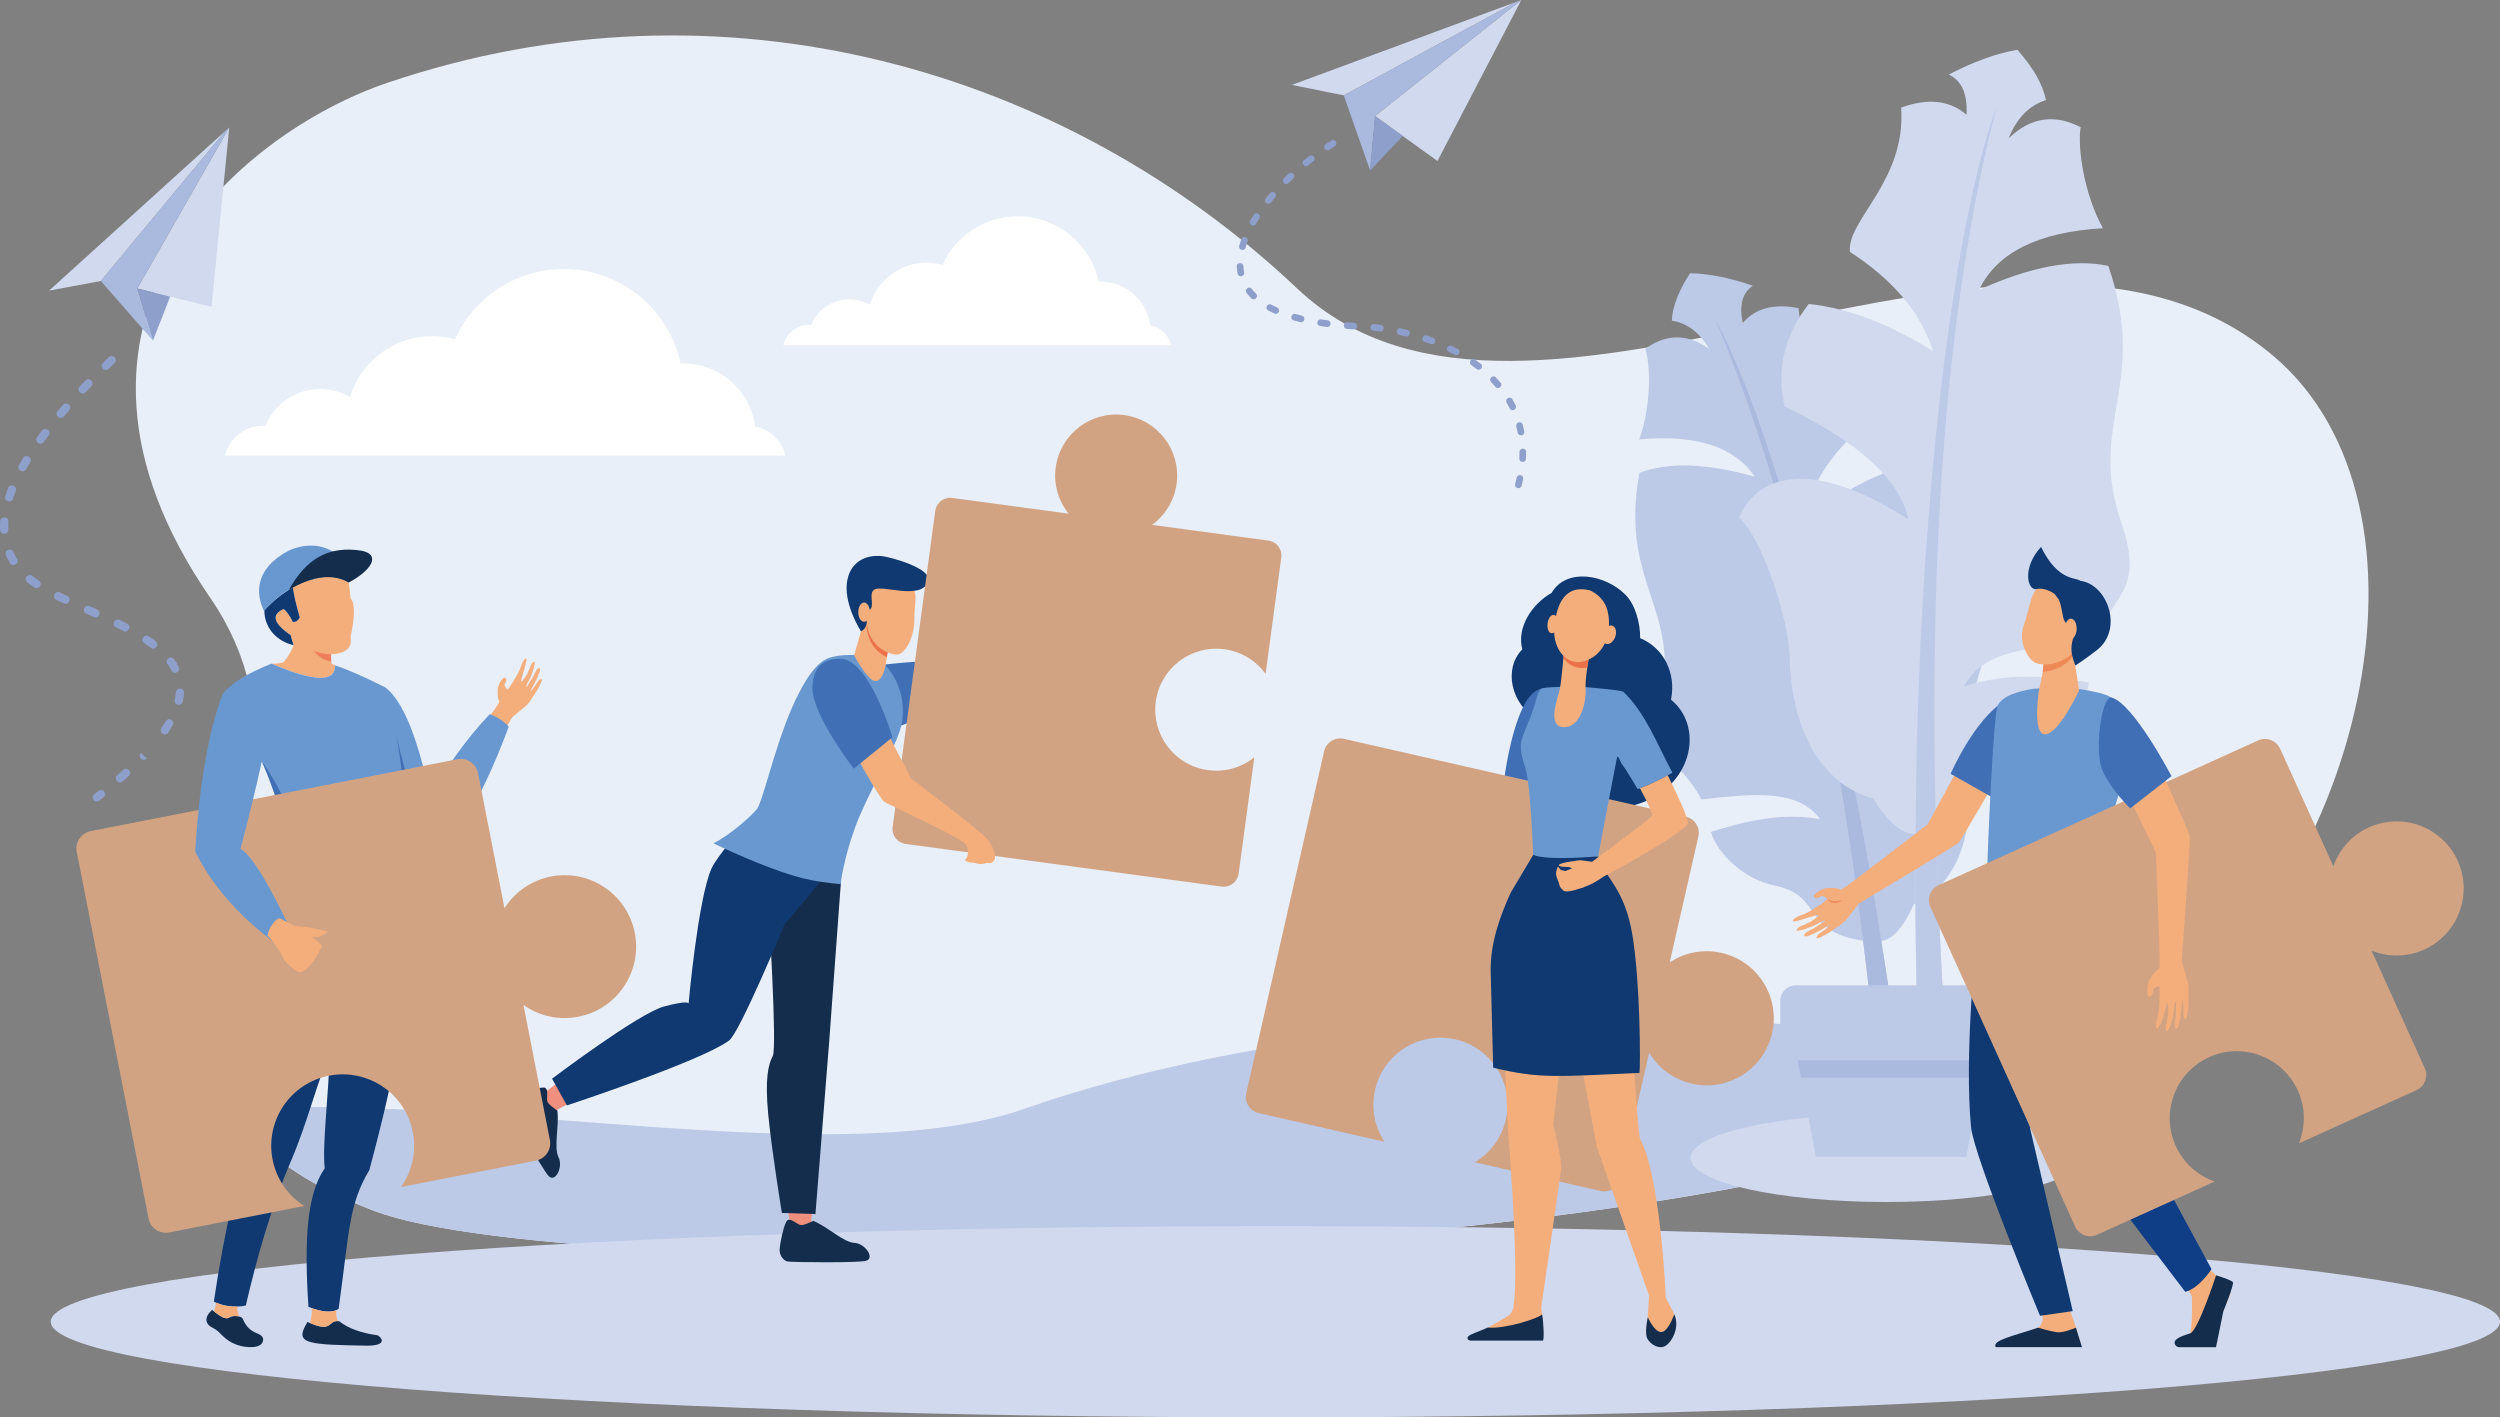 <?xml version="1.0" encoding="UTF-8"?><svg id="a" xmlns="http://www.w3.org/2000/svg" viewBox="0 0 2424.32 1374.45"><rect x="0" y="0" width="2424.32" height="1374.45" fill="#808080" stroke="none"/><path d="M375.84,80.23c326.09-110.36,657.52-12.79,882.29,199.71,112.42,106.28,286.62,69.56,463.98,32.84,177.25-36.7,357.66-73.4,482.72,32.65,170.73,144.79,92.52,517.04-141.59,678.27-318.21,219.16-1503.69,225.73-1700.38,150.52-336.12-128.5-2.14-366.47-159.04-594.6C18.72,310.5,231.73,129,375.84,80.23Z" style="fill:#e9eff8; fill-rule:evenodd;"/><path d="M1839.8,1004.05c-312.52-39.21-630.17-4.54-845.59,70.95-107.74,37.76-274.7,24.71-444.68,11.66-111.76-8.58-224.82-17.15-323.24-11.28,21.54,37.36,63,70.72,136.56,98.85,188.28,71.98,1282.43,69,1654.81-123.59-48.2-23.26-119.02-39.21-177.86-46.6Z" style="fill:#bcc9e7; fill-rule:evenodd;"/><path d="M1846.9,452.46c24.54,23.16,35.69,50.9,33.43,83.23-58.04,39.52-88.04,76.54-90.02,111.05,68.19-60.69,119.42-60.53,142.48-23.26-17.02,20.6-28.93,91.67-24.81,124.38,7.26,57.79-8.47,109.63-52.14,129.12-10.02,22.43-20.54,34.26-31.55,35.47,10.57,64.73,19.47,130.42,26.7,197.1-7.38,3.81-17.93,3.4-23.55-.41-2.26-25.99-3.91-44.33-5.6-56.61-4.47-48.4-9.5-95.2-15.11-140.4-2.7-.33-5.37-.76-8.03-1.34-51.05-10.72-31.49-42.59-78.2-52.16-28.76-5.89-54.9-30.17-61.39-51.88,29.92-9.44,67.59-19.5,105.8-12.34-19.86-27.91-60.18-25.81-114.9-19.08-20.67-40.18-50.03-36.5-38.4-99.38,16.23-87.64-41.1-111.93-21.81-217.43,28.19-10.66,65.5-9.41,111.94,3.75-19.7-29.14-57.08-41.2-112.15-36.18,11.44-30.9,11.34-70.85,5.9-87.89,20.44-14.78,41.12-14.7,62.03,.24-9.35-16.03-21.46-25.19-36.33-27.48,.73-13.74,6.65-29.08,17.73-46.04,18.32,.43,38.63,4.49,60.91,12.18-10.15,6.69-13.44,18.73-9.85,36.12,12.21-14.36,30.26-19.16,54.13-14.38,5.04,62.64,60.54,88.05,61.49,115.03-32.69,28.78-51.83,60.18-57.43,94.18,33.3-28.56,66.21-47.09,98.73-55.59Z" style="fill:#bcc9e7; fill-rule:evenodd;"/><path d="M1850.99,1109.54c-7.23-66.67-16.14-132.37-26.7-197.1-37.69-244.46-103.53-496.98-160.83-602.65,76.46,180.2,129.25,427.78,158.38,742.72,1.69,12.29,3.35,30.62,5.6,56.61,5.62,3.81,16.17,4.21,23.55,.41Z" style="fill:#aab9de; fill-rule:evenodd;"/><path d="M1754,294.75c-23.69,30.25-31.52,63.38-23.48,99.4,72.07,34.63,112.15,71.21,120.24,109.72-87.09-56.73-144.74-47.84-164.37-1.96,22.67,20.3,48.15,98.3,49.09,135.82,1.66,66.29,28.19,121.99,80.67,136.51,15.09,23.56,28.94,35.08,41.55,34.58-.89,74.68,.27,150.17,3.46,226.46,8.96,3.02,20.78,.76,26.45-4.47-1.88-29.63-3.14-50.57-3.33-64.69-3.19-55.25-5.48-108.8-6.87-160.66,2.99-.82,5.92-1.77,8.81-2.86,55.66-20.75,28.22-53.3,79.19-72.03,31.36-11.52,56.67-43.3,60.29-68.85-35.29-5.53-79.43-10.45-121.22,4.11,17.62-34.8,63.37-39.3,126.13-41.02,16.44-48.75,50.12-49.61,26.33-118.43-33.17-95.91,27.24-133.01-12.41-248.51-33.56-7.21-75.35,.55-125.4,23.26,17.21-36.16,57.25-56.1,120.11-59.81-18.13-32.85-24.83-77.84-21.59-97.95-25.53-13.17-48.79-9.56-69.8,10.82,7.8-19.64,19.88-32,36.23-37.11-3.18-15.34-12.44-31.61-27.79-48.82-20.56,3.6-42.73,11.63-66.51,24.07,12.56,5.81,18.31,18.8,17.24,38.99-16.2-14.09-37.33-16.42-63.4-6.99,4.99,71.38-53.18,109.43-49.66,139.97,41.7,26.85,68.59,58.94,80.68,96.27-42.35-26.49-82.57-41.76-120.63-45.8Z" style="fill:#d0d9ee; fill-rule:evenodd;"/><path d="M1861.15,1035.28c-3.19-76.3-4.35-151.78-3.46-226.46,.86-281.66,32.04-577.17,78.57-705.89-55.43,215.9-72.76,503.63-52,863.19,.19,14.12,1.45,35.06,3.33,64.69-5.68,5.24-17.5,7.49-26.45,4.47Z" style="fill:#bcc9e7; fill-rule:evenodd;"/><path d="M1829.16,1080.19c104.85,0,189.86,19.13,189.86,42.71s-85.01,42.71-189.86,42.71-189.85-19.12-189.85-42.71,85-42.71,189.85-42.71Z" style="fill:#d0d9ee; fill-rule:evenodd;"/><path d="M1741.5,955.52h184.71c8.32,0,15.08,6.76,15.08,15.08v42.41c0,8.32-6.76,15.08-15.08,15.08h-184.71c-8.32,0-15.08-6.76-15.08-15.08v-42.41c0-8.32,6.76-15.08,15.08-15.08Z" style="fill:#bcc9e7;"/><polygon points="1924.56 1028.09 1743.15 1028.09 1760.96 1121.86 1906.75 1121.86 1924.56 1028.09" style="fill:#bcc9e7; fill-rule:evenodd;"/><polygon points="1743.15 1028.09 1924.56 1028.09 1921.33 1045.05 1746.37 1045.05 1743.15 1028.09" style="fill:#aab9de; fill-rule:evenodd;"/><path d="M1236.77,1188.98c655.86,0,1187.55,41.52,1187.55,92.73s-531.69,92.75-1187.55,92.75S49.23,1332.93,49.23,1281.71s531.68-92.73,1187.54-92.73Z" style="fill:#d0d9ee; fill-rule:evenodd;"/><path d="M1620.4,678.53c5.24-25.22-6.82-50.24-29.9-59.68,.16-14.34-4.55-32.57-14.49-42.38-19.61-19.43-57.01-26.22-71.44-1.45-19.04,10.62-34.02,33.64-28.34,54.65-18.47,18.86-11.44,53.01,15.46,69.11-.43,21.19,10.91,42.19,29.66,51.24,4.51,2.2,11.55,5.22,12.45,6.17-1.19-1.14,13.89,40.3,60.68,21.31,47.76-19.31,57.05-73.77,25.92-98.98Z" style="fill:#0f3970; fill-rule:evenodd;"/><path d="M1395.53,922.02s3.12-3.26,4.07-4.46c1.11-1.39,4.1-5.72,4.1-5.72,0,0,9.72-15.66,8.46-16.23-1.25-.63-4.45,1.19-5.4,1.95-.95,.75-2.13,1.57-3.07,2.32-.95,.76-2.33,.69-3.39-.31-1.05-1.07,2.05-4.96,3.39-6.04,4.19-3.52,17.32-10.69,18.67-11.51,1.61-.94,13.3-31.06,18.16-41.06h0c7.45-16.6,14.24-34.02,15.02-35.78l9.36-76.91,30.44-7.8s-9.15,85.46-10.11,89.67c-.47,2.01-20.78,39.24-20.8,39.24-11.2,17.73-21.12,33.33-22.93,36.34,0,0-2.9,10.57-4.36,17.36-1.45,6.79-5.59,12.45-6.31,14.33-.1,.25-2.19,6.79-7.58,13.27-4.65,5.66-2.89-1.76-2.89-1.76,0,0,6.68-12.01,5.62-12.32-.82-.25-4.07,6.47-9.14,12.76-1.31,1.57-2.61,3.2-3.81,4.66-3.15,3.77-6.46,3.01-3.81-1.51,.94-1.57,2.56-4.21,3.97-5.91,1.54-1.83,2.34-3.97,3.41-5.73,2.07-3.46,3.64-5.91,3.45-5.97-.25,0-.33-.94-1.77,.75-1.74,2.02-4.45,7.05-7.22,9.81-1.58,1.57-4.68,5.1-4.68,5.1,0,0-5.63,5.03-6.02,4.79-2.03-1.26,.93-6.04,3.37-7.87,.91-1.95,4.27-5.54,4.27-5.54,0,0,5.13-8.74,3.87-9.44-1.02-.62-17.46,17.87-19.41,16.48-1.59-1.2,3.09-6.98,3.09-6.98Z" style="fill:#f4ae7c; fill-rule:evenodd;"/><path d="M1492.83,766.76s-9.79-1.19-19.18-4.46c-5.63-1.96-15.02-6.23-15.02-6.23,0,0,5.27-44.08,18.52-70.81,5.09-10.25,10.86-15.85,17.75-17.61,.53-.13-2.08,99.1-2.08,99.1Z" style="fill:#406fb5; fill-rule:evenodd;"/><path d="M1646.97,811.17l-27.8,122.07c14.3-9.46,32.29-13.28,50.32-9.17,35.01,7.97,56.93,42.82,48.96,77.83-7.98,35.01-42.83,56.92-77.83,48.96-18.04-4.11-32.6-15.34-41.39-30.06l-27.81,122.08c-1.95,8.58-10.57,14.01-19.16,12.06l-122.08-27.81c14.71-8.79,25.95-23.35,30.06-41.39,7.98-35.01-13.95-69.86-48.96-77.83-35.01-7.97-69.86,13.95-77.83,48.96-4.11,18.04-.28,36.03,9.18,50.33l-122.08-27.8c-8.58-1.96-14.01-10.58-12.05-19.17l75.54-331.7c1.95-8.59,10.58-14.02,19.17-12.06l331.7,75.54c8.58,1.96,14.01,10.58,12.05,19.17Z" style="fill:#d1a383; fill-rule:evenodd;"/><path d="M1523.97,932.72l-17.75,158.02s8.67,33.39,7.62,42.94c-1.04,9.44-19.27,134.01-19.27,134.01l.83,6.86,.45,20.25-68.16,.5s14.36-6.42,34.47-19.11c1.47-.89,4.89-3.9,5.72-9.88,5.38-38.36-5.25-166.39-5.25-166.39l-8.35-166.71,69.69-.5Z" style="fill:#f4ae7c; fill-rule:evenodd;"/><path d="M1577.67,961.82c3.81,.94,9.69,136.59,12.87,142.63,20.06,38.11,24.83,153.94,24.83,153.94l8.28,16.23-1.89,15.59s-14.98,8.61-25.49,2.83l1.62-15.66,1.25-20.94-50.62-144.32-27.7-147.21,56.86-3.08Z" style="fill:#f4ae7c; fill-rule:evenodd;"/><path d="M1447.98,1035.34l-2.43-93.57c-.41-26.47,8.42-51.82,19.28-75.9l22.97-38.54c7.4,2.32,11.48-19.49,19.25-18.62,5.86,.63,9.89,2.01,15.33,2.33,10.25,.62,16.49,20.63,27.47,19.37,.06,.62,2.19,5.72,2.34,6.16,5.27,14.16,23.38,26.73,30.54,68.68,8.14,47.66,8.1,129.6,7.08,135.2-77.74,3.39-96.26,6.1-141.84-5.1Z" style="fill:#0f3970; fill-rule:evenodd;"/><path d="M1496.18,1300.02h-70.37c-2.59-.25-3.24-2.39-2.32-3.72,1.85-2.63,10.06-4.65,19.29-8.93,16.18,1.69,50.07-9.12,52.62-12.83,1.47,7.49,2.2,25.15,.78,25.47Z" style="fill:#142d4d; fill-rule:evenodd;"/><path d="M1623.61,1274.55s-6.25,17.73-13.01,17.16c-6.75-.5-12.67-14.39-12.67-14.39,0,0-2.54,11.69-1.35,18.17,1.18,6.48,10.81,13.14,17.39,10.19,6.6-2.83,15.54-17.86,9.64-31.12Z" style="fill:#142d4d; fill-rule:evenodd;"/><path d="M1475.8,716.89c2-7.17,6.43-16.54,8.96-23.08,4.29-11.01,5.56-21.26,9.36-25.66,2.05-2.39,28.29-2.01,31.52-2.33,1.32-.19,6.59,.19,11.66,.5v-.06c2.97,.38,32.55,2.64,36.85,4.46,21.31,20.63,31.6,48.29,47.63,78.61,0,0-12,6.78-21.56,11.06-4.16,1.83-12.13,4.84-12.13,4.84,0,0-10.08-17.36-15.81-24.97l-2.66-5.72c-.19-.13-1.16-1.14-1.43-.5-.42,1.07-18.4,96.34-18.4,96.34,0,0-50.16,4.65-62.99-1.45,0,0-2.35-63.76-7.08-82.44-1.74-6.91-7.11-18.11-3.91-29.62Z" style="fill:#6998d0; fill-rule:evenodd;"/><path d="M1540.9,636.97s-4.1,22.26-3.27,31c.82,8.8-3.13,37.09-20.83,37.17-17.7,.12-5.67-29.37-4-37.99,1.65-8.55,4.37-41.75,4.37-41.75l23.73,11.57Z" style="fill:#f4ae7c; fill-rule:evenodd;"/><path d="M1516.08,637.97c.27-7.29,1.6-13.08,1.6-13.08l23.22,12.07s-.83,4.59-1.68,10.38c-10.4,2.2-18.64-2.64-23.14-9.37Z" style="fill:#ec724c; fill-rule:evenodd;"/><path d="M1541.41,572.39s9.98,3.52,15.4,14.21c5.42,10.69,7.22,40.69-14.68,52.19-21.86,11.51-36.3-9.75-34.92-28.74,1.34-19.05,7.4-43.95,34.19-37.67Z" style="fill:#f4ae7c; fill-rule:evenodd;"/><path d="M1500.71,604.71c-.59,4.97,1.18,9.18,3.94,9.43,2.75,.25,5.45-3.52,6.02-8.49,.58-4.9-1.18-9.12-3.95-9.37-2.75-.25-5.46,3.52-6.02,8.42Z" style="fill:#f4ae7c; fill-rule:evenodd;"/><path d="M1554.87,613.01c-1.91,4.78-.97,9.81,2.15,11.2,3.09,1.44,7.17-1.32,9.09-6.1,1.94-4.72,.96-9.75-2.12-11.19-3.12-1.38-7.18,1.32-9.12,6.1Z" style="fill:#f4ae7c; fill-rule:evenodd;"/><path d="M1617.25,751.79c-4.38,2.39-11.17,5.97-17.04,8.61-2.79,1.19-7.26,2.96-9.93,3.96,6.43,11.95,12.52,24.27,11.73,26.79-.71,2.26-58.12,44.52-58.12,44.52l-11.48-1.51s-20.22,2.27-20.68,4.66c-.49,2.26,8.53,1.69,9.74,2.01,.65,.19,2,.63,3.13,1.39-1.83,.82-4.22,1.94-6.52,2.82,6.75,3.84,11.46,9.63,13.88,16.35,5.63-1.32,13.41-4.47,23.26-11.5,13.37-6.6,80.58-44.4,81.59-51.57,.59-4.27-9.66-26.41-19.56-46.54Z" style="fill:#f4ae7c; fill-rule:evenodd;"/><path d="M1510.83,840.27s-2.57,4.85-1.73,8.5c.86,3.64,1.77,4.65,2.69,7.92,.93,3.34,1.02,4.1,4.4,6.99,3.36,2.89,19.54-3.34,19.54-3.34l-11.13-18.1-6.4,2.39s-4.05-.44-5.13-1.57c-1.1-1.2-2.24-2.78-2.24-2.78Z" style="fill:#f4ae7c; fill-rule:evenodd;"/><polygon points="1475.27 0 1333.44 112.5 1393.95 156.15 1475.27 0" style="fill:#d0d9ee; fill-rule:evenodd;"/><polygon points="1303.06 92.48 1470.45 1.78 1252.72 82.37 1303.06 92.48" style="fill:#d0d9ee; fill-rule:evenodd;"/><polygon points="1303.06 92.48 1328.66 165.34 1333.44 112.5 1475.27 0 1470.45 1.78 1303.06 92.48" style="fill:#aab9de; fill-rule:evenodd;"/><polygon points="1328.66 165.34 1360.25 131.84 1333.44 112.5 1328.66 165.34" style="fill:#8d9fca; fill-rule:evenodd;"/><path d="M1291.02,136.33c3.93-2.25,6.86,3.52,3.39,5.5-1.8,1.12-3.59,2.26-5.36,3.43-4.13,2.36-6.82-3.54-3.55-5.4,1.83-1.21,3.67-2.37,5.52-3.53h0Zm184.51,334.69c-1.02,4.07-7.3,2.58-6.25-1.61,.53-2.05,1.01-4.1,1.46-6.16,1.11-4.39,7.29-2.52,6.32,1.35-.48,2.15-.97,4.28-1.53,6.41h0Zm4.24-26.11c0,3.85-6.45,4.34-6.45-.33,.1-2.09,.19-4.18,.19-6.28,0-4.29,6.46-4.25,6.46-.03,0,2.22-.08,4.42-.2,6.64h0Zm-1.63-26.51c.55,4.37-5.32,5.29-6.34,1.22-.38-2.03-.85-4.09-1.37-6.09-1.07-4.26,5.25-5.66,6.24-1.65,.57,2.13,1.06,4.35,1.46,6.52h0Zm-8.41-25.29c1.89,3.31-3.45,6.97-5.78,2.89-.86-1.75-1.9-3.89-2.94-5.52-2.15-3.78,3.52-6.88,5.58-3.26,1.12,1.83,2.19,3.96,3.14,5.89h0Zm-14.65-22.18c2.82,3.38-2.26,7.39-4.89,4.22-1.37-1.59-2.75-3.13-4.2-4.66-2.92-2.92,1.54-7.61,4.64-4.5,1.52,1.62,2.99,3.24,4.44,4.93h0Zm-19.2-18.2c3.51,2.92-.91,7.65-3.95,5.12-1.65-1.29-3.36-2.56-5.08-3.75-3.52-2.52,.3-7.73,3.71-5.29,1.8,1.28,3.58,2.57,5.31,3.93h0Zm-22.14-14.31c3.9,2.23,.46,7.7-3.04,5.7-1.87-1-3.75-1.97-5.65-2.91-4.13-2.36-.42-7.67,2.85-5.8,1.97,.98,3.9,1.97,5.84,3h0Zm-23.94-10.81c4.01,1.51,1.71,7.55-2.24,6.06l-6-2.14c-4.24-1.58-1.67-7.52,2.07-6.12,2.07,.71,4.12,1.45,6.17,2.2h0Zm-25.05-7.71c4.17,1.04,2.56,7.3-1.54,6.28l-6.2-1.43c-4.41-1.1-2.51-7.29,1.34-6.33l6.39,1.48h0Zm-25.74-4.84c4.18,.52,3.43,6.94-.83,6.41l-6.34-.75c-4.38-.55-3.39-6.94,.67-6.43,2.17,.24,4.33,.49,6.5,.77h0Zm-25.98-2.1c4.29,.54,3.9,6.45-.39,6.45-2.17-.13-4.34-.25-6.5-.42-4.61-.58-3.35-6.92,.49-6.44l6.4,.41h0Zm-25.51-2.31c4.16,.52,3.44,6.94-.85,6.4-2.16-.27-4.31-.59-6.46-.91-4.01-.5-3.46-6.94,.98-6.39,2.11,.31,4.21,.62,6.34,.89h0Zm-25.06-4.53c4.12,1.03,2.57,7.3-1.58,6.27-2.12-.52-4.27-1.05-6.36-1.67-3.84-.96-2.63-7.31,1.8-6.2,2,.6,4.1,1.11,6.14,1.6h0Zm-23.95-7.96c3.75,1.61,1.41,7.63-2.66,5.89-2.05-.91-4.04-1.91-6.03-2.95-3.82-2.18-.47-7.72,3.11-5.67,1.71,.98,3.78,1.93,5.58,2.73h0Zm-20.52-13.43c2.97,2.97-1.55,7.59-4.61,4.53-1.64-1.64-3.15-3.33-4.57-5.15-2.46-2.96,2.17-7.47,5.17-3.88,1.22,1.6,2.59,3.08,4.01,4.5h0Zm-11.5-20.64c.95,3.79-5.21,5.77-6.33,1.29-.45-2.31-.74-4.53-.88-6.89,0-4.67,6.45-4.18,6.45-.33,.13,2.03,.38,3.93,.76,5.92h0Zm1.45-24.04c-.97,3.88-7.32,2.62-6.22-1.77,.59-2.16,1.31-4.29,2.07-6.38,1.51-4.01,7.55-1.71,6.06,2.25-.71,1.94-1.37,3.92-1.91,5.9h0Zm10.03-22.86c-2.06,3.61-7.74,.51-5.59-3.26,.89-1.78,2.38-3.93,3.47-5.65,1.88-3.29,7.77-.58,5.42,3.54-.98,1.4-2.55,3.87-3.29,5.37h0Zm14.49-20.78c-2.8,3.36-7.67-.89-5.02-4.07,1.36-1.71,2.78-3.38,4.2-5.05,2.64-3.16,7.71,.85,4.89,4.23-1.37,1.6-2.75,3.23-4.07,4.88h0Zm17.11-18.87c-2.98,2.97-7.59-1.55-4.54-4.6,1.51-1.5,3.12-3.15,4.7-4.55,2.83-2.83,7.61,1.52,4.42,4.71-1.54,1.46-3.07,2.94-4.59,4.44h0Zm18.96-17.09c-3.2,2.66-7.42-2.23-4.08-5.02l5.11-4.08c3.06-2.55,7.45,2.2,3.96,5.11-1.67,1.21-3.38,2.67-4.99,3.99Z" style="fill:#8d9fca; fill-rule:evenodd;"/><polygon points="222.31 123.52 133.18 279.73 205.11 297.59 222.31 123.52" style="fill:#d0d9ee; fill-rule:evenodd;"/><polygon points="97.75 272.51 218.52 126.95 47.59 281.82 97.75 272.51" style="fill:#d0d9ee; fill-rule:evenodd;"/><polygon points="97.75 272.51 148.32 330.22 133.18 279.73 222.31 123.52 218.52 126.95 97.75 272.51" style="fill:#aab9de; fill-rule:evenodd;"/><polygon points="148.32 330.22 165.04 287.65 133.18 279.73 148.32 330.22" style="fill:#8d9fca; fill-rule:evenodd;"/><path d="M111.11,352.1c3.85-3.87-1.97-9.33-5.54-5.74l-5.74,5.59c-3.8,3.81,1.96,9.34,5.59,5.7l5.7-5.54h0Zm-19.68,417.98c-2.79,2.18-1.5,6.68,1.88,7.09,.9,.19,2.17-.12,3.04-.8l4.04-3.19c4.07-3.18-.75-9.54-4.97-6.25l-3.99,3.15h0Zm22.27-18.31c-3.7,2.89,.68,9.59,5.27,6l6.02-5.34c4.06-4.08-2-9.29-5.37-5.91l-5.92,5.25h0Zm22.9-21.68c-3.52,3.53,1.91,9.39,5.81,5.48l-5.81-5.48h0Zm19.89-24.08c-2.66,4.36,3.23,8.8,6.63,4.44,1.55-2.27,3.01-4.58,4.42-6.94,2.55-4.65-4.15-8.52-6.9-4.02-1.3,2.23-2.71,4.4-4.15,6.52h0Zm12.95-27.4c-1.14,5.28,6.7,6.8,7.78,1.8,.64-2.85,1.1-5.64,1.3-8.55,.18-5.54-7.81-5.45-7.97-.48-.16,2.46-.58,4.82-1.11,7.22h0Zm-3.13-28.27c2.94,4.92,9.5,.35,7.04-3.77-1.35-2.57-2.8-4.93-4.5-7.28-3.39-4.34-9.5,.81-6.41,4.76,1.47,2.01,2.72,4.08,3.87,6.28h0Zm-20.06-22.2c3.95,3.08,9.1-3.02,4.76-6.4-2.16-1.62-4.43-3.28-6.7-4.74-4.76-2.91-8.6,4.1-4.39,6.67,2.15,1.41,4.27,2.93,6.32,4.47h0Zm-26.67-16.26c4.39,2.41,8.5-4.43,3.67-7.09-2.38-1.22-4.8-2.46-7.22-3.62-5.46-2.23-7.78,5.42-3.5,7.18,2.37,1.14,4.72,2.33,7.05,3.53h0Zm-28.65-13.54c5.16,2.11,7.84-5.41,3.26-7.28l-7.29-3.26c-5.15-2.11-7.84,5.42-3.25,7.29,2.42,1.02,4.89,2.16,7.29,3.25h0Zm-29.17-13.19c5.38,2.2,7.78-5.42,3.43-7.2l-7.12-3.45c-5.09-2.08-8.07,4.67-3.56,7.15l7.25,3.51h0Zm-28.55-15.5c4.36,2.66,8.8-3.23,4.45-6.63-2.16-1.44-4.21-2.89-6.28-4.48-4.12-3.22-9.06,3.06-4.9,6.31,2.2,1.69,4.41,3.25,6.72,4.8h0Zm-23.56-23.65c2.71,4.52,9.55,.42,6.85-4.1-1.29-2.12-2.45-4.35-3.46-6.63-2.16-4.87-9.42-1.54-7.31,3.2,1.16,2.59,2.44,5.1,3.92,7.52h0ZM.07,513.81c.23,5.36,8.2,4.89,7.98-.26-.1-2.54-.07-5.03,.09-7.56,.19-5.66-7.81-5.43-7.96-.57-.22,2.75-.22,5.64-.11,8.4H.07Zm4.99-32.77c-1.43,4.86,5.48,7.62,7.59,2.47,.79-2.47,1.66-4.89,2.6-7.3,1.93-4.72-5.38-7.92-7.43-2.9-.99,2.56-1.92,5.12-2.76,7.73h0Zm13.3-29.82c-2.57,4.68,4.47,8.44,6.96,3.9,1.27-2.29,2.6-4.54,3.95-6.78,2.72-4.45-4.05-8.66-6.83-4.13-1.39,2.32-2.77,4.65-4.08,7.01h0Zm17.55-27.22c-3.03,3.89,3.01,9.11,6.45,4.7l4.7-6.34c3.16-4.05-3.03-9.08-6.34-4.84l-4.81,6.48h0Zm19.95-25.3c-3.49,4.48,3.1,8.98,6.08,5.17l5.18-6c3.22-4.13-2.19-9.1-6.01-5.26l-5.25,6.09h0Zm21.47-23.91c-3.53,3.55,1.91,9.39,5.8,5.49l5.48-5.74c3.58-3.6-1.91-9.39-5.74-5.55l-5.54,5.8Z" style="fill:#8d9fca; fill-rule:evenodd;"/><path d="M761.73,441.76H218.26c3.9-16.51,18.73-28.8,36.43-28.8,.85,0,1.71,.03,2.54,.1,8.58-21.01,29.23-35.82,53.33-35.82,10.54,0,20.41,2.85,28.91,7.79,10.37-34.17,42.1-59.05,79.66-59.05,7.63,0,15.05,1.04,22.07,2.98,18.18-40.14,58.59-68.06,105.52-68.06,55.66,0,102.15,39.29,113.25,91.65,.94-.03,1.87-.07,2.81-.07,35.65,0,65.08,26.67,69.43,61.13,14.55,2.73,26.14,13.86,29.52,28.15Z" style="fill:#fff; fill-rule:evenodd;"/><path d="M1135.77,334.9h-376.13c2.7-11.43,12.96-19.93,25.22-19.93,.59,0,1.18,.03,1.76,.07,5.94-14.54,20.23-24.79,36.91-24.79,7.3,0,14.13,1.97,20.01,5.39,7.17-23.64,29.14-40.86,55.14-40.86,5.28,0,10.41,.72,15.27,2.06,12.58-27.78,40.55-47.1,73.03-47.1,38.52,0,70.69,27.19,78.38,63.43,.65-.02,1.29-.05,1.94-.05,24.68,0,45.04,18.45,48.05,42.31,10.07,1.88,18.08,9.59,20.43,19.48Z" style="fill:#fff; fill-rule:evenodd;"/><path d="M1057.01,570.69s-9.69,8.71-10.26,7.81c-.44-.67,5.15-5.12,9.9-11.07,1.22-1.52,2.43-3.03,3.51-4.44,2.87-3.71,1.39-6.52-2.23-3.15-1.28,1.24-3.36,3.26-4.64,4.89-1.37,1.8-3.22,3.04-4.61,4.39-2.77,2.64-4.74,4.55-4.79,4.38-.05-.23-.99-.06,.25-1.74,1.51-2.03,5.64-5.57,7.61-8.71,1.13-1.74,3.69-5.29,3.69-5.29,0,0,3.51-6.24,3.2-6.52-1.66-1.57-5.47,2.19-6.66,4.78-1.62,1.3-4.21,5.12-4.21,5.12,0,0-7,6.52-7.96,5.56-.79-.79,12.87-19.74,11.11-21.14-1.45-1.18-5.83,4.33-5.83,4.33,0,0-2.37,3.48-3.26,4.61-1.02,1.29-4.43,5-4.43,5,0,0-12.47,12.2-13.3,11.24-.83-1.01-1.94-4.39-1.44-5.45,.52-1.01,2.44-2.42,2.95-3.43,.5-1.01,.27-2.76-.95-3.49-1.25-.73-5.62,3.26-5.62,3.26,0,0-3.5,3.32-4.48,6.47-3.29,11.07-1.31,11.19-1.77,12.59-.56,1.63-19.02,16.19-19.02,16.19l-46.92,36.6-69.72,17.88-.61,36.77s75.32-21.48,79.05-23.28c0,0,61.21-61.17,65.78-65.5,0,0,9.74-4.16,15.76-6.97,6.04-2.81,10.47-8.15,12.04-9.22,.22-.11,5.26-3.94,10.18-10.23,4.24-5.45-2.32-2.25-2.32-2.25Z" style="fill:#f4ae7c; fill-rule:evenodd;"/><path d="M1022.37,584.86c3.03-4.22,4.04-8.6,2.57-13.49,3.91,4.33,1.81,11.07-2.57,13.49Z" style="fill:#ef8857; fill-rule:evenodd;"/><path d="M912.12,639.95l6.66,43.46s-70.11,38.9-90.25,22.88c-20.15-16.08,2.78-55.27,10.51-58.75,7.73-3.54,73.08-7.59,73.08-7.59Z" style="fill:#406fb5; fill-rule:evenodd;"/><path d="M787.23,1199.02c.47-4.16-1.06-9.79-.47-16.53,4.57-52.57,14.45-171.3,14.45-171.3,0,0,11.18-94.07,12.04-153.6-12.04-1.07-23.84-3.15-35.48-6.07-25.35-6.47-42.34-16.81-66.5-28.51-13.18,48.58-37.6,137.74-37.6,137.74,0,0,.04,19.01-25.23,19.01-22.18,0-114.34,77.13-132.58,88.61,2.35,5.56,8.32,11.08,11.03,16.58,29.29-23.95,180.18-79.04,180.18-79.04l40.93-103.79s12.3,127.23,2.38,137.17c-9.93,9.9,17.6,152.47,17.6,159.73,0,.9,11.59-.17,19.24,0Z" style="fill:#ef8f7d; fill-rule:evenodd;"/><path d="M744.98,875.07s8.82,140.67,4.41,148.93c-4.41,8.27-7.72,22.04-4.41,56.78,3.3,34.75,13.23,95.47,13.23,95.47l32.55,1.07,13.24-166.02,11.32-153.94,.27-3.26-44.13-33.11-26.47,54.08Z" style="fill:#142d4d; fill-rule:evenodd;"/><path d="M535.37,1046.04l14.34,25.92s129.93-42.79,157.2-62.85c10.49-7.71,54.07-113.06,54.07-113.06l34.38-40.82,.36-22.66-73.83-32.44s-26.81,30.19-32.08,42.4c-13.13,30.41-22.07,130.71-22.07,130.71,0,0,1.1-3.88-23.71,2.75-24.83,6.63-108.68,70.06-108.68,70.06Z" style="fill:#0f3970; fill-rule:evenodd;"/><path d="M858.06,644.73l-29.43-9.61s-14.16-.56-24.05,2.64c-11.78,3.83-20.89,17.37-29.26,33.23-20.38,38.46-32.89,96.7-40.28,111.94-2.47,5.17-27.58,27.6-43.34,34.8,24.14,11.69,60.71,27.32,86.06,33.79,11.64,2.92,25.5,4.84,37.54,5.91,.09-5.85,6.03-37.39,18.47-66.51,15.31-35.76,37.92-71.12,40.92-90.52,5.42-35.2-16.64-55.66-16.64-55.66Z" style="fill:#6998d0; fill-rule:evenodd;"/><path d="M861.31,629.55l-2.91,17.66s-2.92,13.77-9.55,13.27c-8-.68-20.6-25.08-20.6-25.08l10.31-35.81,22.76,29.97Z" style="fill:#f4ae7c; fill-rule:evenodd;"/><path d="M840.29,605.49c.56,18.1,10.8,27.72,19.76,31.76l1.26-7.7-21.15-27.83c.04,1.29,.07,2.59,.13,3.77Z" style="fill:#ec724c; fill-rule:evenodd;"/><path d="M874.33,565.01c6.68,1.01,11.82,3.71,13.15,10.68,1.11,5.85-.9,14.11-.73,23.72,.3,17.77-8.53,35.31-17.3,35.31-8.77-.06-28.36-8.83-29.15-34.02-.36-10.85-.82-25.02,8.93-30.98,7.58-4.61,17.43-5.85,25.11-4.72Z" style="fill:#f4ae7c; fill-rule:evenodd;"/><path d="M834.93,612.24s-15.69-24.29-13.82-45.54c1.87-21.25,17.85-29.29,34.59-27.38,7.54,.9,50.15,12.09,44.29,25.19-7.87,17.54-44.07,2.53-52,7.14-6.54,3.82,1.22,16.53-5.12,20.02-5.93,3.26-3.01,2.25-2.43,10.23,.61,7.98-5.51,10.35-5.51,10.35Z" style="fill:#0f3970; fill-rule:evenodd;"/><path d="M832.28,593.63c-.02,5.17,2.51,9.33,5.62,9.33,3.13,.06,5.68-4.16,5.7-9.28,0-5.17-2.52-9.39-5.65-9.39s-5.68,4.16-5.68,9.33Z" style="fill:#f4ae7c; fill-rule:evenodd;"/><path d="M540.52,1076.96s-8.68-5.62-9.71-8.82c-1.02-3.26,1.44-11.36-2.16-13.21-3.59-1.91-26.54,5.68-29.98,8.27-4.21,3.2-5.86,8.21-4.82,11.52,1.05,3.26,31.59,58.58,38.06,65.61,6.45,7.03,14.48-8.5,9.69-18.16-4.78-9.68,.78-30.03-1.09-45.21Z" style="fill:#142d4d; fill-rule:evenodd;"/><path d="M788.68,1183.9s-9.17,4.72-12.47,4.04c-3.31-.73-9.16-6.86-12.55-4.67-3.39,2.2-8.15,25.92-7.61,30.14,.68,5.28,4.24,9.16,7.63,9.89,3.38,.73,66.56,1.52,75.85-.62,9.31-2.14-.22-16.81-10.99-17.43-10.76-.62-25.71-15.51-39.86-21.36Z" style="fill:#142d4d; fill-rule:evenodd;"/><path d="M923.33,482.85l112.86,15.23c-9.73-12.18-14.67-28.17-12.42-44.84,4.37-32.37,34.15-55.07,66.52-50.71,32.37,4.37,55.08,34.15,50.71,66.52-2.25,16.67-11.24,30.78-23.85,39.95l112.86,15.22c7.94,1.07,13.56,8.44,12.49,16.38l-15.22,112.86c-9.16-12.62-23.28-21.61-39.95-23.86-32.37-4.36-62.15,18.34-66.52,50.71-4.37,32.37,18.33,62.15,50.71,66.52,16.67,2.24,32.66-2.69,44.84-12.42l-15.23,112.86c-1.07,7.93-8.44,13.56-16.38,12.49l-306.67-41.37c-7.94-1.07-13.56-8.44-12.49-16.38l41.37-306.67c1.07-7.94,8.44-13.56,16.38-12.48Z" style="fill:#d1a383; fill-rule:evenodd;"/><path d="M834.89,661.09s-23.53-19.28-33.68-6.07c-10.16,13.15,49.12,115.76,55.74,122.11,2.55,2.47,77.74,36.04,80.32,42.45,4.22,10.46-1.88,14.39-1.88,14.39,0,0,3.06,2.47,6.82,2.47s5.64,1.52,8.21,1.52,5.82-1.19,7.25-1.19,3.12,1.75,6.63-2.8c1.74-2.31-.28-12.37-6.54-20.02-6.3-7.7-74.33-59.14-74.33-59.14l-48.53-93.72Z" style="fill:#f4ae7c; fill-rule:evenodd;"/><path d="M815.05,638.83c-9.86-.28-27.2,2.47-27.2,28.56s40.06,78.04,40.06,78.04l37.51-30.53s-21.98-75.34-50.36-76.07Z" style="fill:#406fb5; fill-rule:evenodd;"/><path d="M2117.03,1246.2s8.3,8.21,8.51,11.23c.19,3.02,.73,35.32-2.66,38.34-3.4,3.01-13.36,5.19-10.17,8.57,2.42,2.54,21.06,2,33.41,1.33,3.58-.24,8.12-29.34,9.55-33.63,2.06-6.22,9.53-19.81,7.66-24.09-.93-2.11-7.75-6.94-13.94-10.99-6.51-4.29-12.75-13.77-12.75-13.77l-19.62,23Z" style="fill:#f4ae7c; fill-rule:evenodd;"/><path d="M2005.85,1266.36l7.45,21.38c.56,3.38,2.73,11.72,2.73,14.79,0,11.53-51.26-9.79-39.78-14.91,1.05-.48,4.32-4.16,4.64-8.09,.55-6.03-4.3-13.58-4.3-13.58l29.26,.42Z" style="fill:#f4ae7c; fill-rule:evenodd;"/><path d="M1935.11,862.08l-18.56,48.06s-12.11,114.71-5.08,183.36c2.96,28.74,66.8,182.46,66.8,182.46l31.72-4.53-42.47-182.03,15.63-69.62,22.13-137.66-70.16-20.05Z" style="fill:#0f3970; fill-rule:evenodd;"/><path d="M2022.55,864.56l15.93,53.5,24.2,161.57,81.91,151.12s-12.3,18.96-25.53,21.92l-116.26-152.76-63.01-191.22,2.21-42.5,80.55-1.63Z" style="fill:#0f3d86; fill-rule:evenodd;"/><path d="M1771.71,861.18c12.36-.59,11.98,1.54,13.57,1.38,1.85-.11,21.84-15.57,21.84-15.57,0,0,59.12-45.07,62.21-47.6l36.89-67.95,38.46,9.02s-42.08,72.8-44.93,76.23c-2.83,3.38-89.76,54.88-97.29,59.7,0,0-6.88,9.05-11.37,14.6-4.51,5.54-11.2,8.75-12.72,10.12-.22,.17-5.49,4.46-13.35,7.88-6.78,3.03-1.72-2.92-1.72-2.92,0,0,11.58-7.87,10.82-8.65-.59-.65-6.66,4.01-14.13,7.4-1.92,.88-3.81,1.7-5.55,2.45-4.58,2.02-7.15-.21-2.66-3.14,1.59-1.02,4.24-2.63,6.3-3.5,2.24-1,3.98-2.61,5.72-3.69,3.47-2.18,6.04-3.75,5.88-3.83-.22-.1,.18-1.04-1.9-.17-2.49,1.02-7.27,4.4-11.05,5.65-2.14,.71-6.5,2.43-6.5,2.43,0,0-7.42,2.03-7.62,1.62-1.19-2.11,3.72-5.11,6.71-5.64,1.76-1.41,6.4-3.07,6.4-3.07,0,0,8.66-5.57,7.91-6.83-.62-1.05-23.88,8.22-24.95,6.04-.85-1.82,6.03-4.94,6.03-4.94,0,0,4.31-1.54,5.7-2.18,1.62-.74,6.36-3.35,6.36-3.35,0,0,15.97-9.76,15.16-10.91-.8-1.14-4.05-3.15-5.25-2.89-1.21,.26-3.16,1.91-4.33,2.13-1.21,.27-3-.45-3.43-1.89-.41-1.5,4.9-4.98,4.9-4.98,0,0,4.31-2.79,7.89-2.94Z" style="fill:#f4ae7c; fill-rule:evenodd;"/><path d="M1891.56,750.39l39.57,22.36s16.93-33.58,24.11-50.02c8.7-19.92,17.53-46.23,14.93-46.71-7.33-1.36-17.26-1.61-25.85,3.46-29.71,17.67-52.76,70.91-52.76,70.91Z" style="fill:#406fb5; fill-rule:evenodd;"/><path d="M2148.99,1236.72s-17.5,53.62-24.99,56.27c-2,.67-13.19,3.5-15,7.79l-.13,.42c-.58,2.72,1.71,5.19,4.47,5.19h35.57s5.04-24.09,7.06-34.66c0,0,10.55-25.9,9.38-28.2-1.17-2.34-16.37-6.82-16.37-6.82Z" style="fill:#142d4d; fill-rule:evenodd;"/><path d="M2018.94,1306.34l-5.87-18.85s-12.32,5.32-18.48,4.41c-6.17-.85-18.22-4.41-18.22-4.41-24.6,8.22-44.76,12.2-41.1,18.85h83.67Z" style="fill:#142d4d; fill-rule:evenodd;"/><path d="M1786.63,872.63c-5.14,2.03-10.02,1.96-14.71-.89,3.52,5.22,11.09,4.78,14.71,.89Z" style="fill:#ef8857; fill-rule:evenodd;"/><path d="M2016.79,668.27s23.93,3.32,30.23,7.97c7.08,5.19,29.04,29.52,29.04,29.52,0,0-45.71,130.9-43.94,154.2,1.78,23.31,6.8,57.84,6.8,57.84,0,0-89.41,5.68-123.02-7.61,0,0,11.24-52.89,11.24-66.72s5.96-152.45,10.19-159.7c4.26-7.24,12.81-11.35,29.03-14.91,16.22-3.56,50.43-.6,50.43-.6Z" style="fill:#6998d0; fill-rule:evenodd;"/><path d="M2010.27,630.89l5.91,38.76s-21.62,46.19-34.54,42.2c-10.83-3.38-4.16-44.2-4.16-44.2,0,0,5.91-21.98,4.15-32.97-1.79-10.93,28.65-3.8,28.65-3.8Z" style="fill:#f4ae7c; fill-rule:evenodd;"/><path d="M1981.62,634.7c-1.79-10.93,28.65-3.8,28.65-3.8l.48,3.2c-.89,2.17-1.97,4.04-3.31,5.43-6.78,7.25-17.41,11.66-26.59,11.96,.91-5.92,1.48-12.26,.76-16.79Z" style="fill:#ef8857; fill-rule:evenodd;"/><path d="M2015.25,576.07c.85-.3,6.89,44.13-4.55,56.39-11.45,12.2-33.75,16.25-41.75,6.58-3.96-4.74-11.86-18.12-6.3-33.19,5.62-15.28,5.85-30.89,15.7-37.87,17.78-12.56,36.9,8.09,36.9,8.09Z" style="fill:#f4ae7c; fill-rule:evenodd;"/><path d="M1979.26,530.34c16.66,34.18,34.68,29.33,37.95,32.9,26.29,3.04,42.52,47.07,15.95,67.41-12.57,9.66-20.67,14.73-20.67,14.73l-2-5.86c-1.47-4.35-2.07-8.99-1.59-13.58,.3-2.72,.9-5.68,2.05-8.15,3.01-6.4-6.48-10.69-9.16-16.06-2.04-4.11-2.14-13.58-5.36-20.35l-3.87-5.25s-8.9-6.89-17.61-4.89c-8.72,1.93-14.56-20.45,4.33-40.9Z" style="fill:#0f3970; fill-rule:evenodd;"/><path d="M2002.38,609.64c-.1,5.44,2.39,9.91,5.54,9.91,3.15,.06,5.79-4.29,5.88-9.72,.09-5.44-2.38-9.84-5.55-9.9-3.15-.06-5.77,4.29-5.86,9.72Z" style="fill:#f4ae7c; fill-rule:evenodd;"/><path d="M2211.08,726l51.65,114.05c5.67-16.17,17.69-30.09,34.54-37.73,32.71-14.82,71.24-.3,86.05,32.41,14.81,32.71,.3,71.24-32.41,86.05-16.85,7.63-35.24,7.48-51.14,1.07l51.64,114.05c3.63,8.03,.04,17.55-7.98,21.19l-114.05,51.64c6.41-15.89,6.56-34.29-1.07-51.14-14.82-32.71-53.34-47.22-86.05-32.41-32.71,14.82-47.22,53.35-32.41,86.05,7.63,16.86,21.55,28.87,37.73,34.54l-114.05,51.65c-8.02,3.64-17.55,.04-21.19-7.98l-140.34-309.9c-3.63-8.02-.04-17.56,7.98-21.19l309.89-140.34c8.03-3.64,17.55-.04,21.19,7.98Z" style="fill:#d1a383; fill-rule:evenodd;"/><path d="M2084.51,950.23c6.9-11.29,8.46-9.66,9.3-11.16,1-1.75-.11-28.62-.11-28.62,0,0-2.75-79.33-3.05-83.62l-35.32-73.24,30.52-28.74s36.34,80.73,37.51,85.31c1.19,4.59-7.21,112.36-7.66,121.91,0,0,3.53,11.53,5.52,18.83,1.98,7.25,.72,15.16,.96,17.27,.04,.36,.48,7.55-1.28,16.61-1.52,7.78-3.55-.3-3.55-.3,0,0,.3-14.91-.83-14.74-.89,.13-.6,8.33-2.18,16.97-.4,2.17-.83,4.41-1.22,6.4-1.02,5.31-4.46,6.16-4.24,.49,.07-2,.3-5.38,.79-7.73,.51-2.54,.19-5.02,.31-7.24,.22-4.35,.45-7.55,.25-7.49-.21,.12-.77-.79-1.28,1.57-.62,2.83-.62,9.11-1.83,13.16-.67,2.29-1.81,7.24-1.81,7.24,0,0-3.09,7.12-3.55,7.06-2.5-.18-1.73-5.67-.41-8.7-.11-2.35,1.25-7.48,1.25-7.48,0,0,.47-11-1.06-11.11-.63,0-1.71,6.71-3.75,13.16-1.91,5.98-4.78,11.71-5.99,11.47-2.03-.3-.59-7.18-.59-7.18,0,0,1.24-4.71,1.54-6.34,.35-1.87,.99-7.61,.99-7.61,0,0,1.28-20.04-.17-19.99-1.43,.07-5.08,1.76-5.57,2.97-.5,1.2-.28,3.92-.78,5.13-.51,1.21-2.17,2.35-3.65,1.88-1.51-.49-1.28-7.31-1.28-7.31,0,0,.22-5.5,2.2-8.82Z" style="fill:#f4ae7c; fill-rule:evenodd;"/><path d="M2105.76,752.68l-40.01,31.21s-17.67-16.9-26.56-35.68c-8.97-18.96-1.09-74.33,8.46-71.79,21.39,5.79,58.11,76.26,58.11,76.26Z" style="fill:#406fb5; fill-rule:evenodd;"/><path d="M482.62,668.53c.05-3.17,2.43-7.06,2.43-7.06,0,0,2.96-4.78,4.3-4.45,1.28,.36,1.96,1.92,1.74,3-.16,1.04-1.58,2.8-1.78,3.88-.22,1.07,1.64,3.9,2.67,4.59,1.02,.7,9.32-13.66,9.32-13.66,0,0,2.21-4.25,2.83-5.7,.54-1.25,1.82-5.1,1.82-5.1,0,0,2.61-6.16,4.24-5.45,1.94,.89-5.76,21.7-4.8,22.22,1.12,.63,5.87-7.15,5.87-7.15,0,0,1.37-4.15,2.58-5.73,.4-2.67,2.95-7.07,4.84-6.07,.37,.17-1.26,6.78-1.26,6.78,0,0-1.43,3.9-2.02,5.81-1.02,3.38-3.9,7.69-4.75,9.92-.73,1.85,.1,1.48,.19,1.68,.07,.14,1.41-2.17,3.26-5.29,.92-1.57,2.31-3.14,3.15-5.15,.74-1.84,2.1-4.23,2.97-5.66,2.49-4.03,4.53-1.81,2.84,2.29l-2.05,4.97c-2.84,6.69-6.84,12.16-6.25,12.67,.72,.66,7.42-9.76,7.42-9.76,0,0,5.17-4.61,2.63,1.46-2.86,7.04-6.54,11.8-6.68,12-1.19,1.38-3.88,7.37-8.69,11.48-4.82,4.1-12.68,10.38-12.68,10.38-.77,1.27-2.91,5.02-5.91,10.28l-24.45,.61c2.72-3.75,4.43-6.11,4.43-6.11,0,0,13.24-18.04,13.3-19.68,.1-1.41-1.78-1.02-1.52-11.98Z" style="fill:#f4ae7c; fill-rule:evenodd;"/><path d="M230.62,1304.41c-14.77-5.19-15.95-12.8-23.91-16.52-8.01-3.74-8.93-10.4-1.1-17.64,5.79,4.63,12.96,10.31,16.77,7.3,2.54-2.02,11.14-1.88,12.85,1.05,7.5,17.44,17.93,11.91,20,19.85,.23,10.57-17.84,8.35-24.61,5.96Z" style="fill:#142d4d; fill-rule:evenodd;"/><path d="M357.41,1304.95c-27.26-.44-47.63-.76-57.04-3.73-10.15-3.21-8.05-9.4-2.22-19.31,25.69,11.81,18.84-2.43,30.86-.62,8.44,6.8,20.95,11.35,37.5,13.67,7,5.16,4.16,9.77-9.1,10Z" style="fill:#142d4d; fill-rule:evenodd;"/><path d="M263.22,643.56c4.35,.31,11.22-.52,12.44-2.07,4.63-5.88,7.84-12.02,9.02-15.88-.9-2.57-1.85-5.82-2.83-9.75-16.77-11.39-19.06-19.81-6.87-25.28,2.45,1.38,5.5,5.62,9.14,12.72,2.91-.12,5.11-1.61,6.61-4.46-3.46-11.99-5.71-21.73-6.76-29.22,8.27-12.28,27.59-14.03,53.18-10.72,1.19,6.81,2.16,14.02,2.92,21.64,4.52,4.17,3.94,19.62-.23,37.42,2.08,10.13-4.17,15.66-18.76,16.58-.22,3.6,.13,8,.36,8.5,.36,.78,1.66,1.52,3.46,2.17h0c.49,16.72-20.06,16.16-61.67-1.67Z" style="fill:#f4ae7c; fill-rule:evenodd;"/><path d="M283.97,569.69c1.05,7.48,3.3,17.2,6.75,29.16-1.5,2.85-3.7,4.34-6.61,4.46-3.64-7.1-6.69-11.34-9.14-12.72-12.19,5.46-9.9,13.89,6.87,25.28,.99,3.93,1.94,7.17,2.83,9.75-15.08-3.38-28.25-15.5-28.34-33.77,8.47-9.34,17.99-16.78,27.64-22.16Z" style="fill:#0f3970; fill-rule:evenodd;"/><path d="M493.34,704.68c-14.41,39.01-27.77,65.87-40.98,89.24-7.69,13.58-16.61,25.46-28.39,36.71-11.47-3.49-21.65-11.32-30.52-23.52,.47,39.22-.5,78.25-2.94,117.1-23.22,11.01-54.06,10.3-92.51-2.14l-15.6-19.21c-4.01-.77-13.1,3.65-17.47,10.4-36.52-27.87-61.14-57.82-75.67-87.58,3.92-63.92,12.61-114.36,26.05-151.31,6.8-10.45,22.76-20.72,47.89-30.82,41.61,17.83,62.17,18.38,61.67,1.67,12.23,4.01,28.46,11.12,48.7,21.32,16.86,12.81,31.23,47.54,43.09,104.17,17.27-27.44,35.41-54.28,58.21-78.11,4.61,1.31,13.77,6.3,18.45,12.07h0Zm-219.34,180.87c12.1-39.81,5.42-88.91-20.05-147.33-6.41,28.83-13.34,57.19-20.78,85.1,8.64,4.11,22.25,24.86,40.83,62.23Z" style="fill:#6998d0; fill-rule:evenodd;"/><path d="M280.94,931.31c5.91-.46,3.95,.55,17.06-9.22,38.45,12.44,69.29,13.15,92.51,2.14,4.13,65.39-11.94,133.95-32.33,210.37-19.97,33.54-19.13,57.12-29.77,134.53-5.91,4.22-15.68,3.61-29.3-1.83-4.33-66-1.34-109.69,15.79-134.33-2.68-22.12,4.33-76.51,4.66-110.66-12.46,27.77-21.01,65.29-37.25,103.18-19.77,46.13-33.53,95.51-43.95,140.55-11.03,2.14-21.37,.88-31.01-3.78,11.07-74.03,23.34-124.98,36.82-152.84-.52-72.79,6.41-138.16,20.79-196.12,2.67,6.84,15.66,8.76,16,18.03Z" style="fill:#0f3970; fill-rule:evenodd;"/><path d="M393.45,807.12c-1.27-38.09-4.33-69.32-9.16-93.68,12.32,51.74,24.26,86.07,35.81,103,7.3-.23,15.6-4.93,26.81-13.35-6.73,10.19-14,19.5-22.93,27.55-11.47-3.49-21.65-11.32-30.52-23.52Z" style="fill:#406fb5; fill-rule:evenodd;"/><path d="M282.41,902.87c-2.24-5.54-5.04-11.31-8.41-17.33,12.1-39.81,5.42-88.91-20.05-147.33,37.05,52.67,47.55,108.82,31.52,168.43l-3.06-3.78Z" style="fill:#406fb5; fill-rule:evenodd;"/><path d="M304.27,631.03c4.09,2.02,9.69,3.2,16.81,3.53-.14,2.41-.04,5.19,.12,6.9-7.16-1.38-12.81-4.85-16.93-10.43Z" style="fill:#ed7d5b; fill-rule:evenodd;"/><path d="M300.72,1283.05c1.37-4.5,1.88-9.36,1.55-14.57,10.4,3.74,18.33,4.39,23.8,1.96-.28,3.86,.16,7.42,1.32,10.68-9.46-.33-5.14,11.13-26.67,1.92h0Zm-68.69-6.39c-3.27-.86-7.89-.5-9.65,.89-3.41,2.69-9.5-1.57-14.89-5.81,.93-2.55,1.69-5.35,2.3-8.4,6.49,2.72,13.29,3.94,20.4,3.64-.1,3.87,.51,7.09,1.84,9.67Z" style="fill:#f4ae7c; fill-rule:evenodd;"/><path d="M202.48,848.59c14.74,22.09,35.32,43.96,62.47,64.68,3.22-5.36,11.32-18.25,15.76-18-4.53-4.08-3.33-3.71-6.7-9.73-13.5-27.18-24.39-45.55-32.64-55.14-9.8,5.47-22.76,11.53-38.89,18.19Z" style="fill:#6998d0; fill-rule:evenodd;"/><path d="M255.93,592.29c26.32-29.37,63.13-40.2,82.17-27.43,2.02-26.6-26.98-44.93-58.01-30.96-33.7,17.48-31.99,42.76-24.17,58.39Z" style="fill:#6998d0; fill-rule:evenodd;"/><path d="M338.11,564.86c-15.44-8.87-34.75-6.51-57.93,7.06,16.1-28.82,37.24-43.28,70.83-37.83,19.84,4.29,6.92,20.59-12.9,30.78Z" style="fill:#142d4d; fill-rule:evenodd;"/><path d="M463.57,749.76l25.64,130.9c9.85-15.39,25.72-26.87,45.05-30.67,37.54-7.35,73.94,17.12,81.3,54.66,7.35,37.55-17.12,73.94-54.67,81.3-19.34,3.79-38.37-.87-53.29-11.4l25.64,130.9c1.8,9.21-4.26,18.21-13.46,20.02l-130.9,25.63c10.54-14.92,15.19-33.95,11.4-53.3-7.35-37.54-43.75-62.01-81.3-54.67-37.54,7.36-62.01,43.75-54.67,81.3,3.79,19.34,15.28,35.21,30.67,45.05l-130.91,25.63c-9.21,1.8-18.21-4.25-20.01-13.46l-69.66-355.68c-1.81-9.21,4.24-18.22,13.45-20.02l355.69-69.66c9.21-1.81,18.21,4.25,20.01,13.46Z" style="fill:#d1a383; fill-rule:evenodd;"/><path d="M189.28,825.69c.86-14.06,1.96-27.48,3.28-40.24,16.16-9.48,33.23-15.11,52.85-10.35-3.91,16.22-7.99,32.29-12.24,48.21,2.37,1.12,5.1,3.49,8.2,7.08,8.25,9.6,19.14,27.98,32.64,55.15,1.22,2.67,2.52,5.13,3.91,7.38,.3,.49,.61,.97,.92,1.44l-.27-.13-7.62-3.69c-3.95,.99-10.32,8.85-11.42,16.81,1.85,1.77,3.64,3.72,5.35,5.86-27.11-20.7-47.66-42.56-62.39-64.62-5.08-7.62-9.47-15.26-13.2-22.9Z" style="fill:#6998d0; fill-rule:evenodd;"/><path d="M273.86,927.33h0c-4.24-8.25-9.02-14.91-14.34-19.97,1.1-7.95,7.46-15.82,11.42-16.81l15.16,7.35c13.26,1.08,23.85,2.97,31.75,5.69-5.63,4.67-10.95,6.2-15.96,4.62,6.51,4.65,9.92,7.87,10.22,9.67-8.76,17.27-16.35,25.57-22.76,24.89-8.68-5.77-13.84-10.92-15.48-15.43Z" style="fill:#f4ae7c; fill-rule:evenodd;"/></svg>